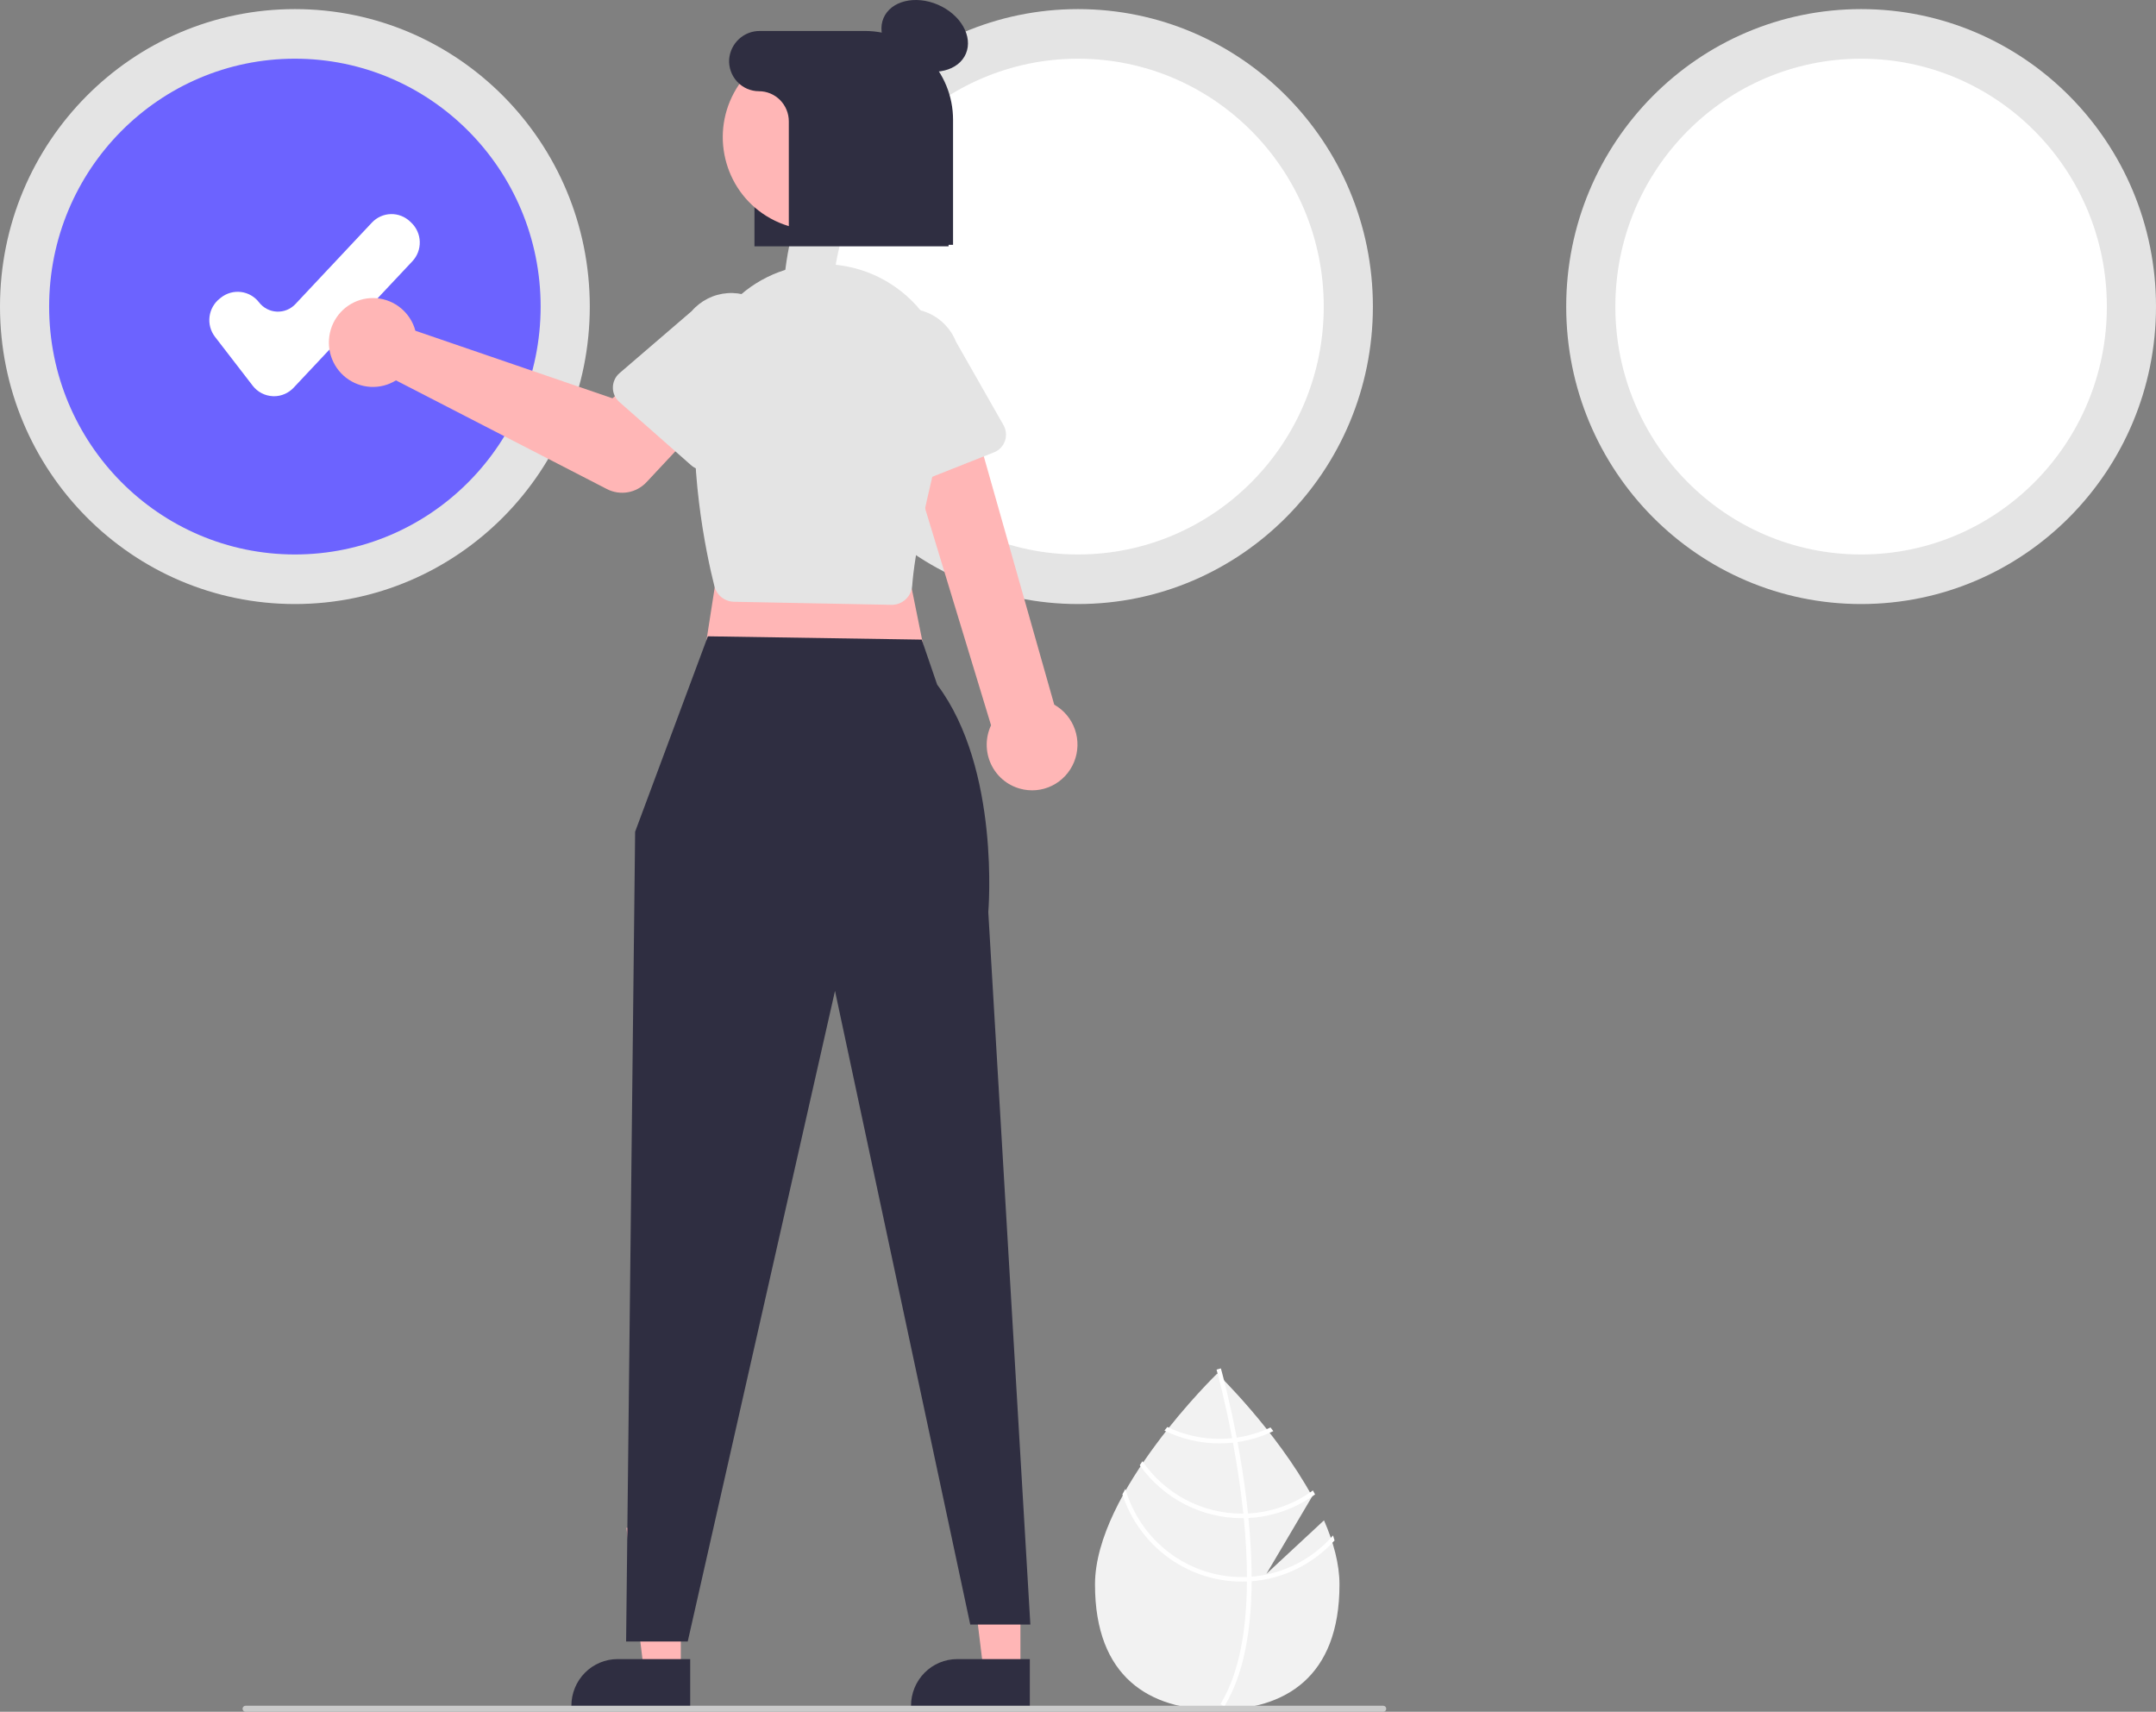 <svg width="131" height="104" viewBox="0 0 131 104" fill="none" xmlns="http://www.w3.org/2000/svg">
<rect x="0" y="0" width="131" height="104" fill="#808080" stroke="none"/>
<g clip-path="url(#clip0_1143_4744)">
<path d="M80.447 92.37L76.951 95.617L79.73 90.914C77.541 86.91 73.96 83.45 73.96 83.45C73.96 83.45 66.533 90.628 66.533 96.27C66.533 101.912 69.858 103.882 73.96 103.882C78.063 103.882 81.388 101.912 81.388 96.27C81.388 95.014 81.019 93.682 80.447 92.37Z" fill="#F2F2F2"/>
<path d="M76.052 95.792V96.07C76.036 99.303 75.495 101.825 74.435 103.601C74.42 103.628 74.403 103.652 74.388 103.678L74.269 103.605L74.156 103.534C75.333 101.616 75.749 98.905 75.764 96.086C75.766 95.995 75.767 95.903 75.766 95.81C75.761 94.617 75.689 93.409 75.573 92.236C75.565 92.145 75.555 92.053 75.546 91.961C75.385 90.413 75.153 88.935 74.915 87.65C74.899 87.559 74.881 87.468 74.863 87.379C74.452 85.206 74.033 83.633 73.938 83.284C73.927 83.242 73.92 83.218 73.919 83.213L74.048 83.176L74.05 83.174L74.181 83.137C74.182 83.143 74.205 83.221 74.244 83.367C74.39 83.912 74.769 85.392 75.142 87.344C75.158 87.433 75.176 87.523 75.192 87.614C75.386 88.656 75.576 89.821 75.726 91.044C75.764 91.351 75.798 91.654 75.828 91.953C75.839 92.045 75.849 92.137 75.857 92.228C75.983 93.496 76.048 94.684 76.052 95.792Z" fill="white"/>
<path d="M75.142 87.345C75.05 87.357 74.957 87.369 74.863 87.379C74.608 87.406 74.35 87.419 74.093 87.419C72.998 87.42 71.915 87.174 70.927 86.698C70.869 86.77 70.812 86.843 70.753 86.918C71.793 87.43 72.936 87.695 74.093 87.694C74.368 87.694 74.642 87.68 74.915 87.65C75.008 87.641 75.101 87.628 75.192 87.614C75.947 87.505 76.681 87.281 77.369 86.949C77.311 86.874 77.253 86.799 77.197 86.726C76.546 87.033 75.853 87.242 75.142 87.345Z" fill="white"/>
<path d="M75.828 91.953C75.734 91.958 75.64 91.961 75.546 91.961C75.517 91.962 75.487 91.962 75.458 91.962C74.271 91.962 73.101 91.673 72.049 91.118C70.996 90.564 70.093 89.761 69.414 88.778C69.36 88.859 69.305 88.94 69.252 89.023C69.959 90.017 70.891 90.828 71.97 91.387C73.049 91.946 74.245 92.237 75.458 92.237C75.497 92.237 75.535 92.237 75.573 92.236C75.669 92.235 75.763 92.232 75.857 92.228C77.314 92.153 78.719 91.656 79.904 90.796C79.86 90.715 79.817 90.634 79.772 90.552C78.62 91.396 77.25 91.883 75.828 91.953Z" fill="white"/>
<path d="M76.052 95.792C75.957 95.801 75.861 95.806 75.765 95.81C75.663 95.814 75.561 95.817 75.458 95.817C73.863 95.815 72.311 95.292 71.035 94.326C69.759 93.36 68.827 92.003 68.379 90.459C68.318 90.57 68.257 90.68 68.198 90.792C68.702 92.333 69.675 93.675 70.978 94.626C72.282 95.578 73.849 96.091 75.458 96.093C75.561 96.093 75.663 96.091 75.764 96.086C75.861 96.083 75.957 96.077 76.052 96.07C77.982 95.918 79.782 95.032 81.089 93.591C81.06 93.489 81.027 93.388 80.995 93.287C79.733 94.738 77.96 95.637 76.052 95.792Z" fill="white"/>
<path d="M17.918 36.699C27.814 36.699 35.836 28.608 35.836 18.626C35.836 8.645 27.814 0.553 17.918 0.553C8.022 0.553 0 8.645 0 18.626C0 28.608 8.022 36.699 17.918 36.699Z" fill="#E4E4E4"/>
<path d="M17.918 33.687C26.164 33.687 32.849 26.944 32.849 18.626C32.849 10.308 26.164 3.566 17.918 3.566C9.671 3.566 2.986 10.308 2.986 18.626C2.986 26.944 9.671 33.687 17.918 33.687Z" fill="#6C63FF"/>
<path d="M65.5 36.699C75.396 36.699 83.418 28.608 83.418 18.626C83.418 8.645 75.396 0.553 65.5 0.553C55.604 0.553 47.582 8.645 47.582 18.626C47.582 28.608 55.604 36.699 65.5 36.699Z" fill="#E4E4E4"/>
<path d="M65.5 33.687C73.746 33.687 80.432 26.944 80.432 18.626C80.432 10.308 73.746 3.566 65.5 3.566C57.254 3.566 50.568 10.308 50.568 18.626C50.568 26.944 57.254 33.687 65.5 33.687Z" fill="white"/>
<path d="M113.082 36.699C122.978 36.699 131 28.608 131 18.626C131 8.645 122.978 0.553 113.082 0.553C103.186 0.553 95.164 8.645 95.164 18.626C95.164 28.608 103.186 36.699 113.082 36.699Z" fill="#E4E4E4"/>
<path d="M113.082 33.687C121.329 33.687 128.014 26.944 128.014 18.626C128.014 10.308 121.329 3.566 113.082 3.566C104.836 3.566 98.15 10.308 98.15 18.626C98.15 26.944 104.836 33.687 113.082 33.687Z" fill="white"/>
<path d="M16.649 24.073C16.622 24.073 16.596 24.072 16.569 24.07C16.333 24.059 16.102 23.996 15.892 23.886C15.682 23.776 15.499 23.622 15.354 23.434L13.063 20.463C12.796 20.117 12.677 19.677 12.731 19.242C12.785 18.807 13.008 18.411 13.351 18.141L13.433 18.076C13.777 17.807 14.212 17.687 14.644 17.741C15.076 17.795 15.469 18.02 15.736 18.366C15.865 18.534 16.029 18.671 16.215 18.769C16.402 18.867 16.607 18.923 16.817 18.933C17.027 18.943 17.237 18.908 17.432 18.829C17.627 18.75 17.803 18.629 17.948 18.475L22.598 13.523C22.747 13.366 22.924 13.239 23.121 13.15C23.318 13.062 23.53 13.013 23.745 13.007C23.961 13.001 24.175 13.038 24.376 13.116C24.578 13.194 24.762 13.311 24.918 13.46L24.994 13.533C25.31 13.835 25.494 14.251 25.506 14.69C25.518 15.128 25.356 15.554 25.057 15.872L17.84 23.556C17.687 23.719 17.502 23.849 17.297 23.938C17.093 24.027 16.872 24.073 16.649 24.073Z" fill="white"/>
<path d="M57.636 14.967H45.842V4.621C45.854 3.981 46.118 3.371 46.575 2.926C47.032 2.481 47.645 2.237 48.28 2.248H52.2C55.198 2.248 57.636 4.622 57.636 7.54V14.967Z" fill="#2F2E41"/>
<path d="M62.002 101.536L59.763 101.536L58.698 92.826L62.002 92.826L62.002 101.536Z" fill="#FFB6B6"/>
<path d="M62.573 103.725L55.354 103.725V103.633C55.354 102.881 55.65 102.16 56.177 101.629C56.704 101.097 57.419 100.799 58.164 100.799L62.573 100.799L62.573 103.725Z" fill="#2F2E41"/>
<path d="M41.366 101.536L39.127 101.536L38.062 92.826L41.366 92.826L41.366 101.536Z" fill="#FFB6B6"/>
<path d="M41.937 103.725L34.718 103.725V103.633C34.718 102.881 35.014 102.16 35.541 101.629C36.068 101.097 36.783 100.799 37.528 100.799L41.937 100.799L41.937 103.725Z" fill="#2F2E41"/>
<path d="M44.069 31.559L42.608 40.953L56.487 41.138L54.661 32.112L44.069 31.559Z" fill="#FFB6B6"/>
<path d="M43.011 38.66L38.591 50.532L38.043 99.731H41.787L50.735 60.202L58.953 98.7H62.605L60.049 55.413C60.049 55.413 60.803 46.725 56.944 41.598L56.005 38.861L43.011 38.66Z" fill="#2F2E41"/>
<path d="M61.972 47.915C61.586 47.808 61.227 47.618 60.922 47.357C60.616 47.096 60.371 46.77 60.204 46.403C60.036 46.036 59.951 45.636 59.953 45.233C59.955 44.828 60.045 44.43 60.217 44.065L54.313 24.649L58.656 23.78L64.056 42.812C64.645 43.144 65.093 43.681 65.315 44.324C65.537 44.966 65.518 45.668 65.261 46.297C65.004 46.926 64.528 47.438 63.922 47.736C63.315 48.034 62.622 48.098 61.972 47.915Z" fill="#FFB6B6"/>
<path d="M54.159 36.747L44.591 36.561C44.318 36.555 44.054 36.459 43.84 36.288C43.626 36.116 43.473 35.878 43.406 35.611C42.893 33.562 41.764 28.225 42.363 22.908C42.481 21.878 42.803 20.883 43.309 19.98C43.815 19.078 44.496 18.287 45.311 17.655C46.125 17.023 47.057 16.561 48.052 16.299C49.046 16.036 50.083 15.977 51.1 16.126C52.173 16.281 53.202 16.663 54.118 17.247C55.035 17.831 55.818 18.604 56.418 19.515C57.017 20.426 57.419 21.455 57.596 22.534C57.774 23.612 57.723 24.717 57.448 25.774C56.244 30.387 55.563 33.687 55.426 35.583C55.406 35.857 55.297 36.117 55.117 36.323C54.936 36.529 54.694 36.67 54.426 36.724C54.347 36.74 54.266 36.748 54.185 36.748C54.176 36.748 54.167 36.748 54.159 36.747Z" fill="#E4E4E4"/>
<path d="M25.097 19.692C25.155 19.823 25.202 19.957 25.238 20.094L37.214 24.199L39.528 22.16L43.035 25.28L39.286 29.291C38.984 29.615 38.585 29.832 38.15 29.908C37.715 29.983 37.267 29.915 36.874 29.712L24.059 23.11C23.596 23.397 23.057 23.535 22.514 23.505C21.971 23.475 21.45 23.279 21.02 22.944C20.59 22.608 20.272 22.148 20.108 21.625C19.943 21.103 19.941 20.542 20.1 20.018C20.259 19.493 20.573 19.03 20.999 18.69C21.426 18.35 21.945 18.149 22.487 18.114C23.03 18.079 23.57 18.211 24.036 18.493C24.502 18.775 24.872 19.193 25.097 19.692Z" fill="#FFB6B6"/>
<path d="M37.239 23.544C37.24 23.378 37.276 23.214 37.346 23.063C37.415 22.912 37.516 22.778 37.642 22.671L42.027 18.903C42.582 18.262 43.366 17.869 44.208 17.81C45.05 17.751 45.881 18.031 46.518 18.589C47.155 19.147 47.547 19.938 47.608 20.787C47.668 21.636 47.392 22.474 46.84 23.119L43.718 28.023C43.629 28.163 43.511 28.282 43.372 28.372C43.233 28.462 43.077 28.52 42.913 28.544C42.75 28.567 42.584 28.555 42.425 28.507C42.267 28.46 42.121 28.379 41.997 28.269L37.632 24.423C37.507 24.314 37.408 24.179 37.34 24.027C37.272 23.875 37.238 23.711 37.239 23.544Z" fill="#E4E4E4"/>
<path d="M54.048 29.567C53.902 29.489 53.774 29.381 53.674 29.25C53.573 29.118 53.502 28.966 53.465 28.804L52.168 23.143C51.859 22.351 51.875 21.467 52.211 20.687C52.547 19.906 53.176 19.291 53.96 18.978C54.745 18.664 55.621 18.677 56.396 19.014C57.171 19.351 57.782 19.984 58.094 20.774L60.973 25.828C61.055 25.973 61.105 26.133 61.12 26.299C61.136 26.464 61.115 26.631 61.061 26.788C61.006 26.945 60.919 27.088 60.804 27.208C60.69 27.328 60.551 27.422 60.397 27.482L55.002 29.62C54.849 29.681 54.684 29.708 54.52 29.699C54.355 29.689 54.194 29.645 54.048 29.567Z" fill="#E4E4E4"/>
<path d="M58.689 3.259C59.132 2.213 58.37 0.882 56.988 0.286C55.605 -0.31 54.125 0.055 53.682 1.101C53.239 2.147 54.001 3.478 55.383 4.074C56.766 4.67 58.246 4.305 58.689 3.259Z" fill="#2F2E41"/>
<path d="M54.4 11.034C55.879 8.304 54.885 4.882 52.179 3.39C49.473 1.898 46.08 2.901 44.601 5.631C43.122 8.36 44.116 11.782 46.822 13.274C49.528 14.766 52.921 13.763 54.4 11.034Z" fill="#FFB6B6"/>
<path d="M52.563 1.882H46.177C45.708 1.876 45.255 2.048 44.908 2.365C44.56 2.682 44.345 3.119 44.304 3.59C44.287 3.84 44.322 4.091 44.406 4.327C44.489 4.563 44.62 4.779 44.789 4.962C44.959 5.145 45.164 5.291 45.392 5.391C45.62 5.49 45.866 5.542 46.114 5.542C46.596 5.542 47.057 5.735 47.397 6.078C47.738 6.421 47.929 6.887 47.929 7.372V14.875H57.908V7.273C57.908 6.565 57.77 5.864 57.501 5.21C57.233 4.556 56.839 3.961 56.343 3.461C55.846 2.96 55.257 2.563 54.609 2.292C53.96 2.021 53.265 1.882 52.563 1.882Z" fill="#2F2E41"/>
<path d="M84.048 104H14.919C14.871 104 14.825 103.981 14.791 103.946C14.757 103.912 14.737 103.866 14.737 103.817C14.737 103.769 14.757 103.722 14.791 103.688C14.825 103.653 14.871 103.634 14.919 103.634H84.048C84.096 103.634 84.142 103.653 84.176 103.688C84.21 103.722 84.229 103.769 84.229 103.817C84.229 103.866 84.21 103.912 84.176 103.946C84.142 103.981 84.096 104 84.048 104Z" fill="#CACACA"/>
</g>
<defs>
<clipPath id="clip0_1143_4744">
<rect width="131" height="104" fill="white"/>
</clipPath>
</defs>
</svg>
